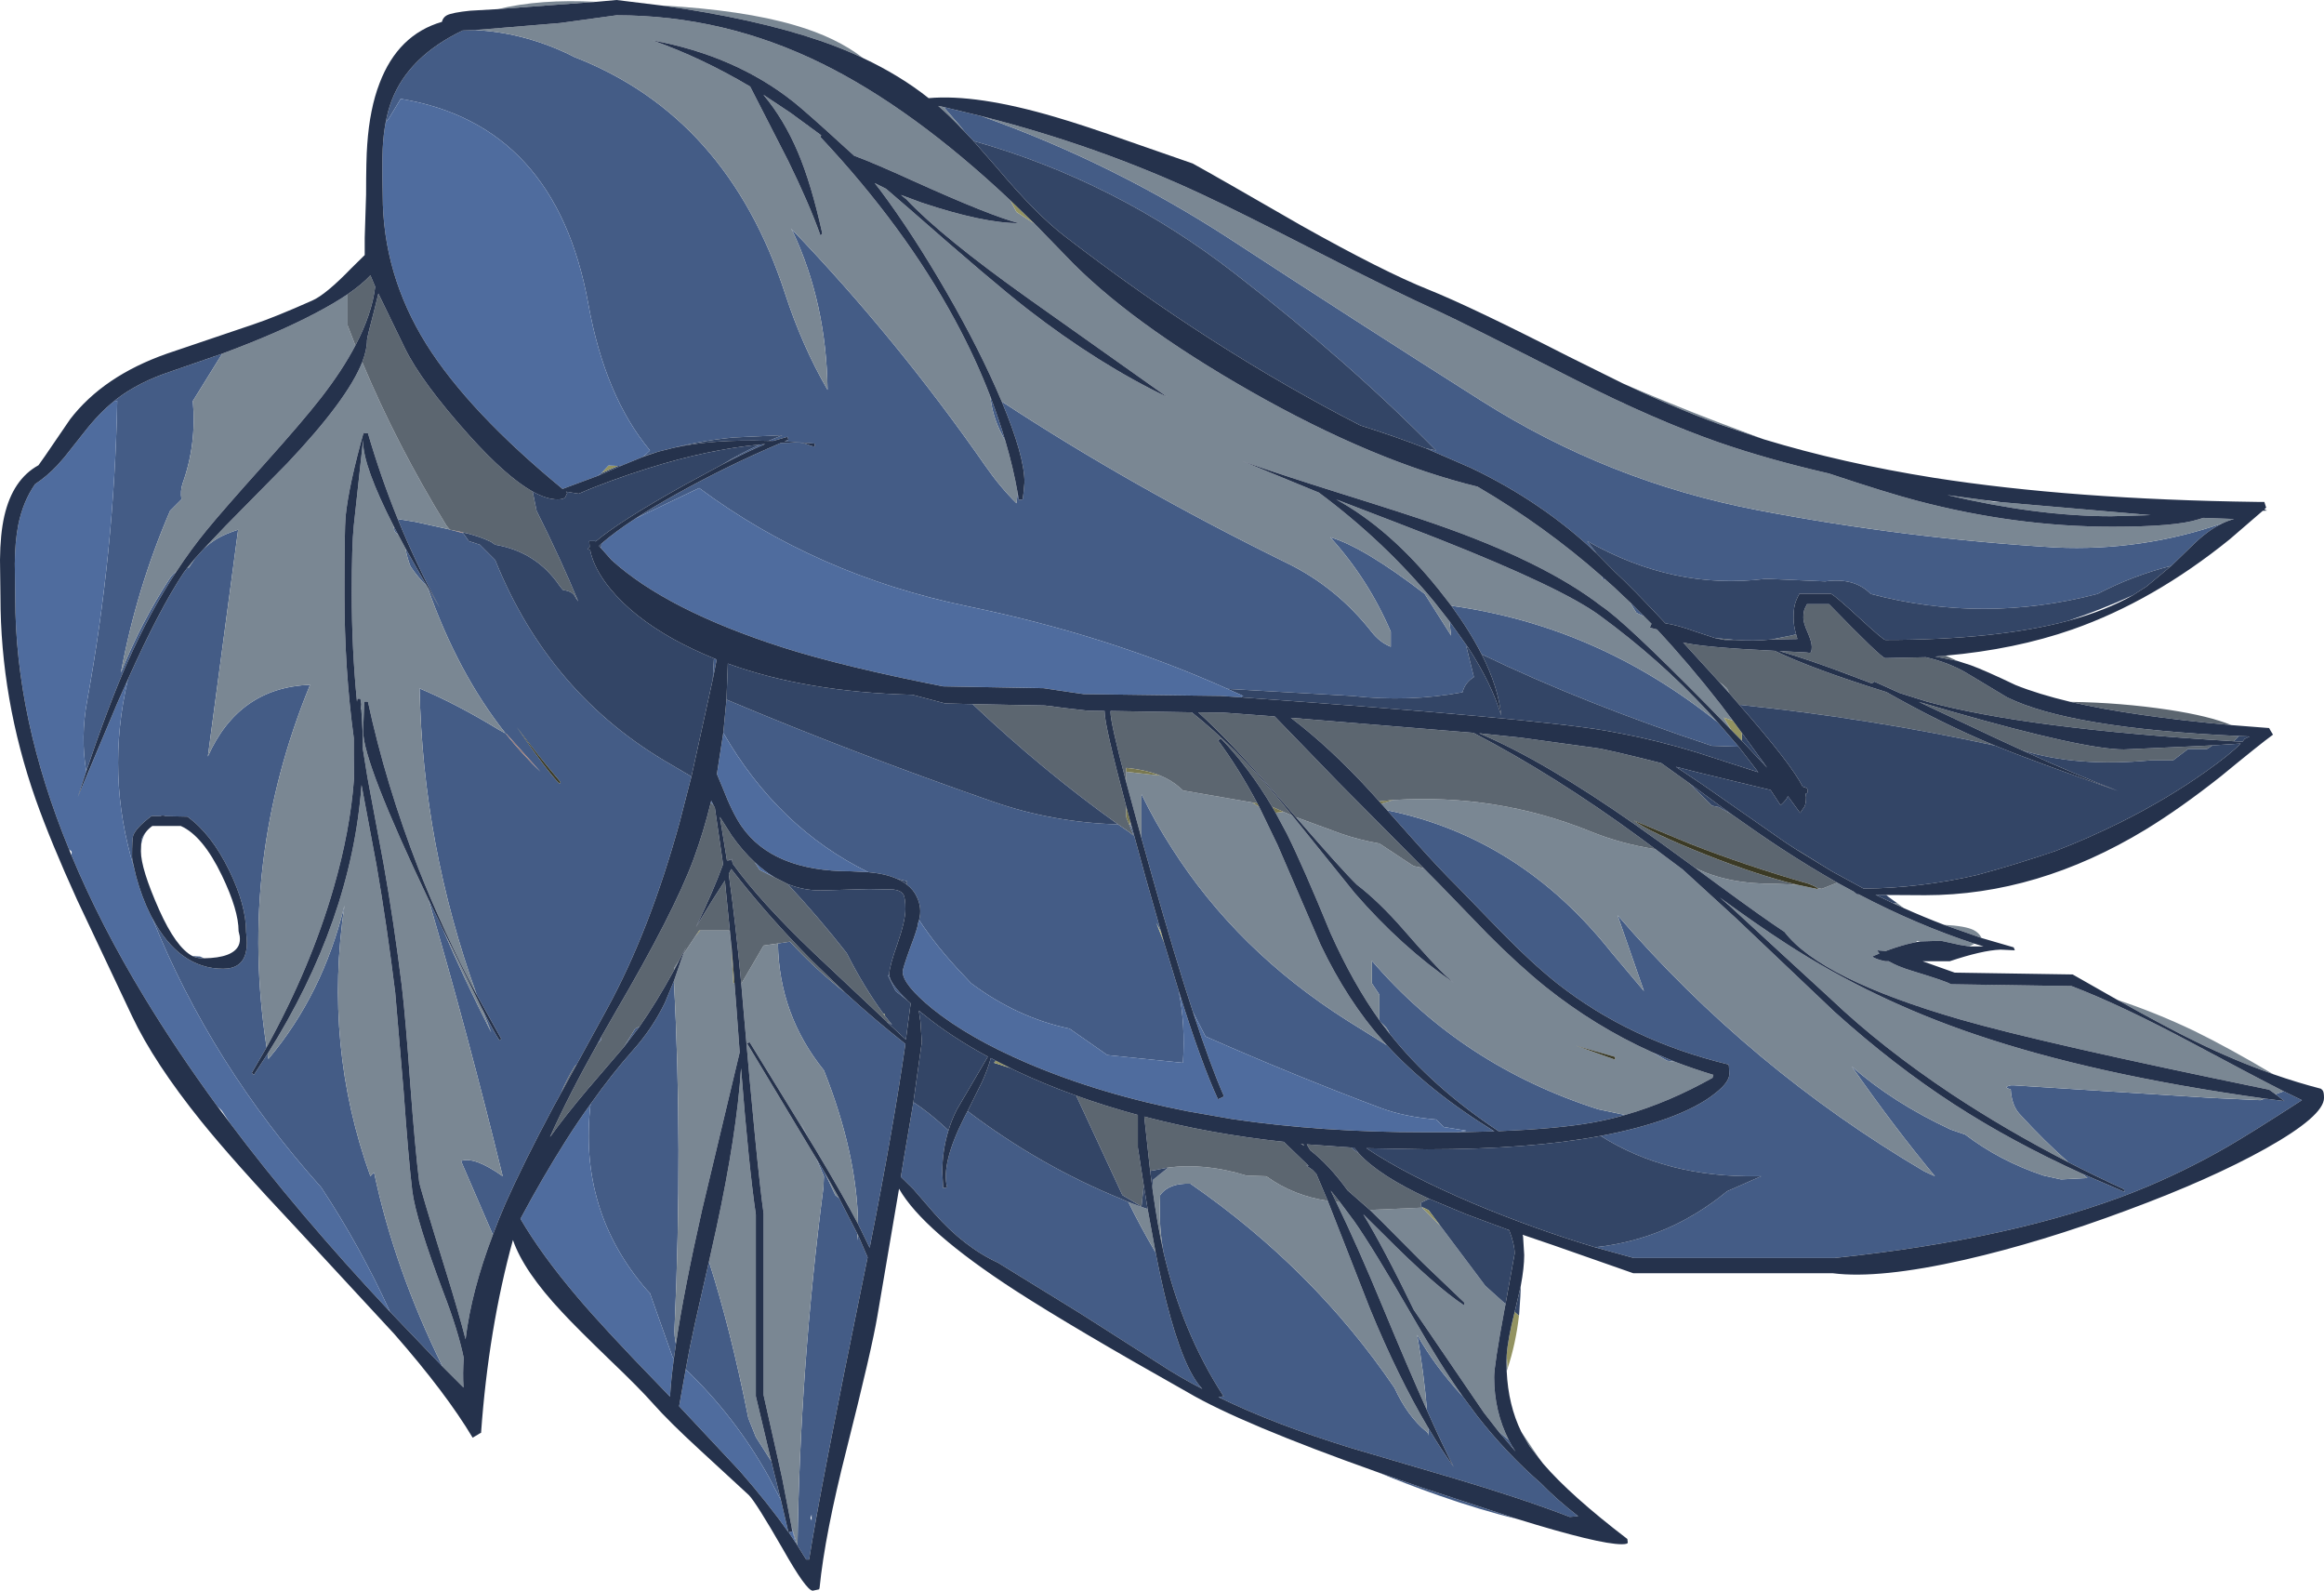<?xml version="1.0" encoding="UTF-8" standalone="no"?>
<svg xmlns:ffdec="https://www.free-decompiler.com/flash" xmlns:xlink="http://www.w3.org/1999/xlink" ffdec:objectType="shape" height="349.25px" width="510.4px" xmlns="http://www.w3.org/2000/svg">
  <g transform="matrix(1.0, 0.0, 0.0, 1.0, 0.0, 0.0)">
    <path d="M333.2 333.5 Q325.6 331.7 315.85 328.3 308.65 325.75 302.75 323.3 L312.1 326.55 333.2 333.5 M215.55 25.5 Q244.45 35.75 270.4 52.65 297.65 70.45 325.2 87.9 353.3 105.75 386.0 112.0 418.4 118.2 451.45 120.2 470.3 121.05 488.1 114.9 484.8 116.45 481.4 119.85 L476.85 124.25 Q468.6 126.3 460.65 130.4 435.55 136.95 410.85 130.4 407.3 126.75 400.85 127.65 L388.45 127.1 387.65 127.1 Q367.65 129.6 348.6 118.8 L350.65 121.5 Q338.8 110.25 323.1 102.75 L313.2 98.45 315.4 98.9 Q296.25 79.45 271.4 60.2 245.2 39.8 213.8 30.95 L211.85 28.9 210.85 27.65 207.25 23.5 215.55 25.5 M357.9 132.15 L361.1 135.35 359.4 134.55 357.9 132.15 M318.3 136.35 L322.45 142.2 322.05 142.0 323.7 148.65 Q321.75 149.85 321.2 152.0 309.4 154.2 296.95 152.8 L269.6 151.25 Q243.25 139.45 212.45 133.1 179.2 126.2 153.55 107.15 L139.55 113.85 Q143.55 111.25 148.95 108.25 159.75 102.25 171.5 97.25 L175.15 97.15 Q176.3 97.15 177.5 97.65 178.55 98.1 178.95 98.0 L178.95 97.4 172.3 96.9 173.15 96.55 172.95 95.9 169.85 96.8 168.8 96.8 171.8 95.55 161.15 96.05 Q154.35 96.7 148.0 98.3 L144.6 99.15 144.15 99.3 141.4 100.15 142.75 98.9 Q132.85 87.0 129.2 66.7 122.05 27.35 88.0 21.7 L85.5 25.85 84.7 26.9 Q85.2 24.2 86.05 22.0 89.75 12.4 101.6 6.7 L104.35 6.6 Q114.55 7.1 124.5 11.7 L126.2 12.55 Q159.75 25.6 172.4 64.4 176.15 75.95 181.75 85.6 181.5 66.55 174.1 50.8 L173.7 50.15 Q196.85 74.2 216.45 102.35 219.6 106.9 223.25 110.5 L223.5 108.2 223.75 109.75 224.6 109.65 224.8 108.1 225.0 105.9 Q225.0 100.1 220.0 88.15 248.65 106.95 282.7 123.65 293.55 128.95 301.25 138.75 303.05 141.05 305.45 142.0 L305.45 138.7 Q300.5 127.15 292.15 117.95 299.5 120.1 312.9 130.4 L318.7 139.55 318.3 136.35 M325.4 143.65 Q322.8 138.55 318.75 133.0 350.9 137.45 377.2 158.55 L381.85 163.95 375.95 163.75 Q347.6 154.35 325.4 143.65 M351.8 126.55 L352.65 127.3 351.95 127.1 351.8 126.55 M304.65 177.9 Q333.9 183.9 353.85 209.05 L361.05 217.6 355.25 200.95 Q384.25 234.6 422.65 257.2 L424.95 258.25 Q415.9 247.35 406.7 234.15 415.65 242.05 428.4 248.0 L431.6 249.1 Q439.2 254.9 448.8 258.1 L452.65 258.95 458.45 258.65 457.2 257.65 466.6 261.7 466.45 261.1 Q460.25 258.25 454.3 255.2 449.05 250.6 443.55 244.6 441.8 242.7 441.6 239.15 439.7 238.75 441.6 238.3 L442.4 238.3 485.6 241.05 496.45 241.55 497.4 241.2 501.7 241.75 499.75 240.25 501.55 239.6 505.55 241.55 Q494.5 248.7 489.15 251.8 479.15 257.55 468.85 261.65 442.55 272.05 402.95 276.2 L358.8 276.2 350.3 273.85 Q366.4 272.15 379.3 261.55 L386.8 258.25 385.95 258.25 Q365.95 258.55 351.55 249.4 359.75 247.85 366.15 245.55 373.0 243.05 376.75 240.0 379.8 237.6 379.8 235.8 L379.7 233.95 379.55 233.7 Q357.85 228.45 341.85 215.8 336.3 211.35 329.95 204.85 L320.05 194.65 Q315.9 190.55 310.35 184.3 L304.65 177.9 M367.8 233.1 L366.15 232.9 362.8 231.0 367.8 233.1 M302.95 224.0 L302.95 218.4 301.3 215.9 301.3 210.95 Q321.05 233.95 351.0 243.55 L356.9 244.8 Q353.25 245.85 349.55 246.5 341.95 247.85 329.1 248.35 314.45 238.65 305.2 226.95 304.65 225.55 303.3 224.5 L302.95 224.0 M329.0 314.15 L331.35 316.15 331.95 317.3 332.85 318.7 329.0 314.15 M321.25 306.6 L324.4 310.85 Q330.75 319.0 338.5 325.75 341.95 329.3 346.6 332.9 L344.75 333.05 Q334.2 329.0 319.9 324.75 L296.65 317.9 Q279.9 312.75 267.6 306.75 L268.8 306.55 268.55 306.3 Q259.6 292.4 255.55 275.0 L255.5 274.75 Q254.55 269.6 254.75 264.05 L254.8 262.4 Q256.75 259.7 261.45 259.9 288.55 278.65 306.25 304.7 309.15 311.0 313.3 314.35 313.7 314.65 313.75 315.25 L313.65 313.45 Q316.4 318.1 319.25 322.05 316.8 317.3 313.4 309.65 312.75 301.7 311.25 293.1 315.15 300.0 321.25 306.6 M220.85 97.0 L220.1 95.5 Q218.0 91.6 217.5 87.05 219.4 92.05 220.85 97.0 M166.9 97.6 L168.05 97.5 Q164.3 99.05 158.6 102.0 162.5 99.6 166.9 97.6 M156.8 144.55 L157.4 144.8 156.55 149.1 156.65 147.0 156.8 144.55 M151.85 170.5 L149.25 180.6 Q142.65 204.5 133.25 221.65 L126.65 233.7 126.2 234.15 Q124.5 236.85 123.2 240.0 L121.5 243.1 Q115.0 255.3 111.05 264.15 109.5 267.7 108.25 271.1 L101.25 254.9 Q104.2 253.85 110.4 258.25 102.9 227.55 94.15 197.6 L94.35 198.0 97.25 204.0 Q101.8 214.7 107.9 226.7 L105.85 221.45 Q108.5 226.6 109.7 228.45 L110.1 228.1 104.7 218.4 Q92.85 185.65 92.15 151.15 100.35 154.6 109.6 160.25 L111.05 161.05 Q100.5 147.75 93.85 128.8 L96.55 133.4 96.5 133.3 Q91.35 123.8 87.35 113.95 L91.3 114.6 98.75 116.25 98.75 116.3 99.05 116.35 100.05 116.6 101.7 117.05 101.9 117.3 102.95 118.8 105.4 119.6 108.75 122.95 Q120.65 152.55 147.35 167.85 149.85 169.3 151.85 170.5 M86.45 115.5 L87.5 117.5 86.65 116.65 86.45 115.5 M89.05 120.4 L93.8 128.75 Q91.75 126.75 90.15 124.35 89.4 122.45 89.05 120.4 M58.55 229.95 L55.3 235.55 55.75 236.0 58.75 231.4 58.95 232.5 Q70.9 218.3 75.65 198.8 71.05 229.65 81.35 258.25 L82.15 257.4 Q86.6 278.5 97.2 300.05 L85.65 288.0 Q79.2 273.8 70.55 260.7 46.4 233.75 33.4 201.5 39.35 212.7 49.0 212.7 53.2 212.7 54.0 209.05 54.3 207.85 54.2 206.3 L54.05 204.6 Q54.05 198.75 50.35 191.15 46.45 183.1 41.15 179.3 L36.45 179.2 Q35.65 178.9 35.15 179.2 L33.3 179.15 Q29.9 181.7 29.25 183.45 29.0 184.2 29.0 188.05 29.0 188.8 29.5 190.75 23.15 170.15 28.1 149.15 34.9 133.95 40.3 125.8 L41.2 124.6 41.5 124.6 42.8 122.65 44.8 120.45 Q46.2 119.15 47.8 118.2 49.4 117.25 52.3 116.3 L45.65 166.1 Q52.4 150.95 68.1 150.35 52.2 189.0 58.55 229.95 M25.15 88.0 L25.5 87.7 Q30.4 83.9 37.55 81.55 L48.8 77.65 42.35 88.05 Q43.2 97.55 40.1 106.15 39.55 107.8 39.85 109.65 L37.35 112.15 Q29.95 129.3 26.55 147.7 31.05 136.5 37.25 127.05 37.95 126.0 38.8 125.4 32.9 134.35 27.95 145.5 23.85 154.75 18.95 169.35 17.65 161.9 19.15 153.8 25.1 121.15 25.75 88.05 L25.15 88.0 M19.1 170.2 L23.0 160.95 19.1 170.25 19.1 170.2 M194.8 224.35 L194.85 224.4 194.85 224.45 194.8 224.35 M195.3 213.85 L195.3 213.95 Q195.3 215.8 199.3 219.65 L196.7 217.6 195.05 214.25 195.3 213.85 M190.7 191.5 Q170.85 181.75 158.85 160.9 L159.55 153.6 Q186.9 165.15 218.05 176.0 231.3 180.6 245.55 181.0 L248.15 182.8 249.0 183.5 248.0 181.05 248.15 181.05 248.7 182.05 251.65 192.85 255.05 204.8 253.95 202.6 255.65 206.95 258.9 217.65 Q260.35 225.05 259.8 233.35 L243.2 231.65 234.9 225.85 Q223.45 223.45 213.3 215.9 L211.7 214.2 Q205.85 208.1 201.85 202.0 202.55 199.4 201.35 196.9 200.65 195.35 199.2 194.25 L199.2 193.5 196.9 192.9 Q194.35 191.8 190.7 191.5 M262.0 222.2 Q258.05 210.15 253.1 192.6 L250.7 184.05 250.7 174.4 Q253.7 180.55 257.35 186.2 271.65 208.7 295.85 224.05 L304.6 229.5 Q313.85 239.6 328.2 248.4 L319.95 248.6 322.05 248.25 317.1 247.45 315.4 245.8 Q308.5 245.2 303.45 243.35 284.5 236.25 264.75 227.55 L262.0 222.2 M32.0 182.75 Q31.25 183.85 31.0 185.5 L31.05 184.45 Q31.3 183.55 32.0 182.75 M42.25 209.9 L43.65 210.0 43.9 210.0 44.85 210.4 44.3 210.4 Q43.25 210.4 42.25 209.9 M111.05 161.05 Q114.65 165.55 118.7 169.45 L111.2 161.1 111.05 161.05 M122.9 172.1 L123.1 171.7 Q118.0 165.7 113.5 159.65 120.25 169.45 122.9 172.1 M148.45 295.1 L148.0 298.25 147.75 298.05 142.75 283.95 142.0 283.15 Q127.0 265.8 129.7 242.4 134.45 235.7 139.05 230.55 143.3 225.8 146.05 220.1 L148.0 215.4 Q149.95 251.5 148.15 291.45 148.05 293.35 148.45 295.1 M140.45 225.4 L137.45 229.3 137.0 229.9 139.5 225.85 140.45 225.4 M131.25 229.15 L132.05 227.65 132.0 228.35 131.25 229.15 M170.85 207.15 L173.5 206.75 Q179.15 212.85 185.55 217.9 192.1 223.9 198.85 229.2 196.2 247.7 191.0 273.95 L188.45 268.75 Q188.2 253.25 180.95 235.0 171.1 222.8 170.85 207.15 M177.25 249.35 L176.85 248.7 175.95 246.65 177.25 249.35 M179.3 254.4 L181.1 257.4 183.45 262.4 184.3 263.1 188.3 270.9 188.4 272.35 188.45 271.2 190.55 276.05 189.6 280.7 Q180.15 326.85 177.7 342.4 L177.05 342.4 175.15 339.35 Q175.7 300.4 180.85 260.7 L180.95 258.25 179.3 254.4 M175.05 339.15 L174.7 338.65 173.85 335.25 174.95 338.8 175.05 339.15 M150.6 300.65 Q151.45 295.85 152.65 290.45 L155.7 277.0 Q160.45 291.75 164.35 311.35 L166.0 315.5 169.4 320.85 169.6 321.7 171.5 329.35 168.75 324.1 Q161.35 310.9 150.6 300.65 M212.5 243.95 Q228.5 256.05 246.3 263.25 L247.5 263.8 247.8 263.9 Q250.55 269.5 253.8 275.0 255.0 281.2 256.15 285.8 259.9 300.6 264.05 304.95 258.95 302.3 254.7 299.5 L237.3 288.4 219.2 277.25 Q211.7 273.8 205.15 266.35 L200.6 261.1 197.85 258.4 198.55 254.1 200.6 242.0 Q203.85 244.1 207.5 247.45 L208.3 248.2 Q206.95 252.6 206.95 257.4 L207.15 260.85 208.0 260.7 Q206.65 255.5 211.75 245.4 L212.5 243.95 M178.25 333.85 L178.25 332.55 178.0 333.3 178.25 333.85" fill="#445c86" fill-rule="evenodd" stroke="none"/>
    <path d="M416.6 198.25 L418.15 199.4 415.85 198.35 416.6 198.25 M426.95 203.05 Q431.65 203.3 433.45 204.2 434.65 204.8 435.2 205.95 L426.95 203.05 M465.05 219.55 Q473.3 222.25 481.9 226.35 489.55 230.1 499.25 235.85 490.8 232.9 482.15 228.65 476.35 225.85 465.05 219.55 M331.1 300.45 L330.9 301.05 330.85 298.95 330.9 297.55 331.1 300.45 M334.1 314.35 L337.9 320.0 338.9 321.35 335.9 317.5 334.1 314.35 M109.35 2.0 Q118.6 -0.25 130.95 0.4 L109.35 2.0 M145.2 1.2 Q163.25 2.2 174.6 5.55 183.7 8.2 189.55 12.75 185.1 10.65 180.15 8.95 165.8 4.05 145.2 1.2 M356.45 84.2 Q367.3 88.85 376.95 92.55 L387.35 96.45 377.6 93.15 Q368.25 89.75 356.45 84.2 M215.55 25.5 Q241.35 32.05 264.25 42.8 271.7 46.25 289.25 55.25 305.55 63.65 316.25 68.5 321.05 70.7 345.9 83.35 363.25 92.15 377.4 97.1 388.35 100.9 401.65 103.95 414.55 108.25 421.05 109.95 442.7 115.65 463.9 115.65 477.8 115.65 482.75 114.05 L483.9 113.7 490.65 113.95 Q489.35 114.3 488.1 114.9 470.3 121.05 451.45 120.2 418.4 118.2 386.0 112.0 353.3 105.75 325.2 87.9 297.65 70.45 270.4 52.65 244.45 35.75 215.55 25.5 M211.85 28.9 Q208.65 25.5 206.05 23.25 L207.25 23.5 210.85 27.65 211.85 28.9 M377.6 149.75 L378.45 150.4 379.3 151.15 379.75 152.15 377.6 149.75 M357.9 132.15 L359.4 134.55 361.1 135.35 362.75 137.0 362.65 137.05 362.35 137.8 363.9 138.2 Q370.9 145.7 377.85 154.6 L380.6 158.25 378.6 157.55 380.2 160.25 374.8 154.7 Q356.7 136.35 351.75 133.1 339.15 123.35 315.05 115.0 309.05 112.9 294.0 108.2 280.3 103.9 272.75 101.2 L289.65 108.15 Q304.1 118.9 315.05 132.2 L318.3 136.35 318.7 139.55 312.9 130.4 Q299.5 120.1 292.15 117.95 300.5 127.15 305.45 138.7 L305.45 142.0 Q303.05 141.05 301.25 138.75 293.55 128.95 282.7 123.65 248.65 106.95 220.0 88.15 L219.95 88.05 Q215.3 77.0 207.85 64.1 200.45 51.3 193.35 41.8 L192.1 40.2 194.6 41.45 199.6 45.75 Q218.15 62.05 225.7 67.9 241.25 79.95 256.4 87.2 L225.85 65.55 Q206.8 52.0 199.05 43.75 L197.85 42.8 202.45 44.5 Q215.95 49.0 223.75 49.0 217.45 47.35 200.95 39.9 191.5 35.6 187.6 34.2 L185.55 32.35 Q177.2 24.7 174.25 22.35 161.45 12.2 143.25 8.85 154.05 12.65 164.75 19.0 L173.1 35.3 Q177.7 44.7 180.2 51.7 L180.6 51.3 Q178.2 40.4 175.25 33.45 172.15 26.15 167.65 20.8 L173.6 24.75 180.35 29.7 180.2 30.1 Q198.65 49.75 209.75 70.3 214.3 78.7 217.5 87.05 218.0 91.6 220.1 95.5 L220.85 97.0 Q222.5 102.6 223.5 108.2 L223.25 110.5 Q219.6 106.9 216.45 102.35 196.85 74.2 173.7 50.15 L174.1 50.8 Q181.5 66.55 181.75 85.6 176.15 75.95 172.4 64.4 159.75 25.6 126.2 12.55 L124.5 11.7 Q114.55 7.1 104.35 6.6 L123.05 5.05 135.4 3.35 Q159.05 3.35 180.6 14.0 200.45 23.8 221.9 44.0 L223.25 46.55 227.2 49.1 233.95 56.05 Q247.65 70.55 274.9 86.05 301.75 101.3 324.5 106.85 339.2 115.45 351.8 126.55 L351.95 127.1 352.65 127.3 354.4 128.85 357.9 132.15 M318.75 133.0 L315.9 129.35 Q305.25 116.1 293.45 109.65 308.6 115.45 316.0 118.35 343.05 129.05 351.35 135.15 364.4 144.7 375.0 156.1 L377.2 158.55 Q350.9 137.45 318.75 133.0 M372.3 190.55 Q379.4 194.15 390.1 194.05 L394.7 194.25 399.4 195.25 399.1 194.95 400.1 195.15 403.5 193.8 407.1 195.75 407.85 196.35 408.2 196.35 Q421.1 203.1 433.65 207.2 L432.5 207.8 430.4 207.45 426.25 206.55 421.75 206.7 421.2 206.6 Q420.95 206.55 420.85 206.85 417.9 207.4 414.15 208.8 L412.25 208.65 412.75 209.35 411.2 210.0 Q411.85 210.6 414.05 211.05 L414.8 211.05 Q416.75 212.2 420.05 213.2 427.65 215.5 428.45 216.1 L454.95 216.5 Q465.95 220.7 481.9 229.25 495.35 236.45 501.55 239.6 L499.75 240.25 498.35 239.25 Q448.6 229.05 430.4 223.8 399.85 214.95 391.9 204.6 387.4 201.65 377.25 194.2 L372.3 190.55 M306.0 175.65 Q328.7 174.2 349.3 182.55 356.1 185.3 363.6 186.45 L369.55 190.9 381.15 201.5 402.9 222.15 Q415.95 233.9 429.15 242.45 441.9 250.7 457.2 257.65 L458.45 258.65 452.65 258.95 448.8 258.1 Q439.2 254.9 431.6 249.1 L428.4 248.0 Q415.65 242.05 406.7 234.15 415.9 247.35 424.95 258.25 L422.65 257.2 Q384.25 234.6 355.25 200.95 L361.05 217.6 353.85 209.05 Q333.9 183.9 304.65 177.9 L303.35 176.45 306.0 175.65 M439.45 110.25 L472.3 113.1 463.7 113.35 Q447.5 113.35 427.65 108.7 L435.8 109.8 436.35 109.9 438.05 110.2 439.45 110.25 M497.4 241.2 L496.45 241.55 485.6 241.05 442.4 238.3 441.6 238.3 Q439.7 238.75 441.6 239.15 441.8 242.7 443.55 244.6 449.05 250.6 454.3 255.2 440.7 248.2 428.6 240.2 413.35 230.05 402.1 219.35 L391.05 209.2 379.8 198.85 377.7 197.05 Q385.9 203.05 392.25 207.15 411.3 219.5 433.75 227.1 459.9 236.0 497.4 241.2 M367.8 233.1 Q372.0 234.7 376.3 236.0 L376.1 236.65 Q366.5 242.05 356.9 244.8 L351.0 243.55 Q321.05 233.95 301.3 210.95 L301.3 215.9 302.95 218.4 302.95 224.0 Q297.15 215.9 292.2 204.85 286.2 190.25 282.65 183.1 L280.15 178.45 281.9 178.25 283.85 179.1 297.55 196.1 Q307.8 207.9 319.25 215.75 L317.45 214.15 Q315.0 211.9 308.3 204.2 302.85 197.95 298.0 194.25 294.85 191.2 284.6 179.4 L294.55 183.05 Q298.45 184.4 302.95 185.2 L310.45 190.15 312.65 190.6 316.25 194.25 326.7 205.05 Q333.35 211.75 339.4 216.65 350.35 225.4 362.8 231.0 L366.15 232.9 367.8 233.1 M305.2 226.95 L305.1 226.85 303.3 224.5 Q304.65 225.55 305.2 226.95 M354.7 232.05 L346.0 229.55 354.7 232.65 354.7 232.05 M330.65 286.3 L330.4 287.6 Q328.15 299.75 328.15 302.35 328.15 309.85 331.35 316.15 L329.0 314.15 325.85 310.1 310.5 287.6 Q304.0 274.2 299.4 266.6 L304.1 271.25 Q315.2 282.4 321.55 286.6 L321.55 285.95 312.6 277.4 303.25 268.0 300.85 265.65 312.35 265.15 316.3 269.1 326.2 282.3 330.65 286.3 M321.25 306.6 Q315.15 300.0 311.25 293.1 312.75 301.7 313.4 309.65 309.2 300.3 303.55 286.65 298.3 273.95 293.45 263.9 L294.3 263.95 297.4 268.1 Q301.55 274.0 310.45 289.4 316.35 299.7 321.25 306.6 M313.65 313.45 L313.75 315.25 Q313.7 314.65 313.3 314.35 309.15 311.0 306.25 304.7 288.55 278.65 261.45 259.9 256.75 259.7 254.8 262.4 L254.75 264.05 Q254.55 269.6 255.5 274.75 L255.45 274.5 Q254.25 269.25 253.15 261.3 L253.15 259.1 256.55 256.35 Q264.65 255.3 273.7 258.1 L277.95 258.25 278.25 258.35 Q284.1 262.55 291.6 263.65 L300.9 287.4 Q307.05 302.35 313.65 313.45 M108.25 271.1 Q103.5 283.55 102.25 294.05 100.8 288.4 97.95 279.2 92.15 260.5 92.05 259.4 91.15 252.1 90.1 237.9 89.05 223.25 88.25 216.5 86.55 202.7 84.25 189.7 L80.7 170.7 79.7 164.5 Q79.7 160.15 79.35 155.8 L79.25 155.65 79.35 154.6 79.15 153.4 78.5 153.4 78.4 154.05 Q77.25 142.5 77.25 130.25 77.25 119.65 77.7 115.4 L79.75 96.55 79.75 97.0 Q79.75 102.35 86.45 115.5 L86.65 116.65 87.5 117.5 89.05 120.4 Q89.4 122.45 90.15 124.35 91.75 126.75 93.8 128.75 L93.85 128.8 Q100.5 147.75 111.05 161.05 L109.6 160.25 Q100.35 154.6 92.15 151.15 92.85 185.65 104.7 218.4 97.45 204.75 91.9 190.7 84.7 172.15 80.8 154.05 L80.0 154.05 79.75 160.55 Q79.75 167.35 94.15 197.6 102.9 227.55 110.4 258.25 104.2 253.85 101.25 254.9 L108.25 271.1 M87.35 113.95 Q83.6 104.7 80.8 95.1 L80.0 95.1 79.9 95.2 80.0 94.45 Q76.6 106.5 75.9 113.4 75.65 116.25 75.65 130.45 75.65 146.95 77.7 162.05 L77.7 165.8 77.75 170.95 Q76.9 182.45 73.25 195.0 68.25 212.35 58.55 229.95 52.2 189.0 68.1 150.35 52.4 150.95 45.65 166.1 L52.3 116.3 Q49.4 117.25 47.8 118.2 46.2 119.15 44.8 120.45 L49.55 115.45 63.1 101.7 Q76.3 87.75 79.55 79.5 87.2 97.75 98.05 115.4 L98.75 116.25 91.3 114.6 87.35 113.95 M58.75 231.4 Q77.2 202.1 79.4 172.35 L82.7 190.0 Q85.0 203.3 86.8 217.95 L88.65 239.65 Q89.7 254.5 90.55 261.5 91.35 267.75 97.4 283.8 100.6 292.1 101.85 298.15 101.6 301.5 101.8 304.65 L97.2 300.05 Q86.6 278.5 82.15 257.4 L81.35 258.25 Q71.05 229.65 75.65 198.8 70.9 218.3 58.95 232.5 L58.75 231.4 M48.8 77.65 Q61.05 73.1 69.3 68.75 73.4 66.6 76.35 64.6 L76.35 71.45 78.05 75.85 Q75.2 81.3 70.5 87.35 66.45 92.55 58.1 101.85 48.9 112.1 45.35 116.45 41.95 120.6 38.8 125.4 37.95 126.0 37.25 127.05 31.05 136.5 26.55 147.7 29.95 129.3 37.35 112.15 L39.85 109.65 Q39.55 107.8 40.1 106.15 43.2 97.55 42.35 88.05 L48.8 77.65 M41.2 124.6 L42.8 122.65 41.5 124.6 41.2 124.6 M248.2 180.25 L248.7 182.05 248.15 181.05 248.2 180.25 M250.7 184.05 L247.35 171.75 247.35 169.45 254.85 170.3 256.15 170.9 Q258.1 171.9 259.8 173.55 L275.05 176.2 275.35 176.4 276.55 177.15 280.6 185.55 290.05 207.45 Q295.9 219.7 303.75 228.55 L304.6 229.5 295.85 224.05 Q271.65 208.7 257.35 186.2 253.7 180.55 250.7 174.4 L250.7 184.05 M161.3 215.75 L161.7 220.85 162.45 231.05 154.2 265.6 Q150.2 283.35 148.45 295.1 148.05 293.35 148.15 291.45 149.95 251.5 148.0 215.4 L149.65 210.6 150.0 209.65 152.75 205.5 153.8 204.3 160.2 204.3 160.6 207.45 161.05 215.9 161.3 215.75 M149.2 210.8 L148.05 213.0 148.1 212.55 148.1 212.45 149.2 210.8 M162.8 216.0 L167.7 207.6 170.85 207.15 Q171.1 222.8 180.95 235.0 188.2 253.25 188.45 268.75 185.25 262.65 179.3 252.7 L177.25 249.35 175.95 246.65 176.85 248.7 164.65 228.85 164.05 229.05 178.75 253.5 179.3 254.4 180.95 258.25 180.85 260.7 Q175.7 300.4 175.15 339.35 L175.05 339.15 174.95 338.8 173.85 335.25 171.8 324.65 171.1 321.45 167.7 306.3 167.7 266.45 Q166.25 256.1 163.2 220.7 L162.8 216.0 M181.1 257.4 L184.3 263.1 183.45 262.4 181.1 257.4 M188.3 270.9 L188.45 271.2 188.4 272.35 188.3 270.9 M97.25 204.0 L105.85 221.45 107.9 226.7 Q101.8 214.7 97.25 204.0 M169.4 320.85 L166.0 315.5 164.35 311.35 Q160.45 291.75 155.7 277.0 L157.3 269.8 Q161.8 249.05 162.75 234.55 164.45 256.15 166.0 266.65 L166.0 306.55 169.4 320.85 M247.8 263.9 L249.9 264.7 252.05 265.45 253.8 275.0 Q250.55 269.5 247.8 263.9" fill="#7a8793" fill-rule="evenodd" stroke="none"/>
    <path d="M427.5 144.05 L428.2 144.35 428.75 144.6 429.85 145.1 425.0 144.15 427.15 144.0 427.5 144.05 M454.7 154.1 Q465.7 154.25 476.35 155.85 485.2 157.2 490.05 159.2 468.35 157.25 454.7 154.1 M394.45 139.25 L394.75 140.3 389.05 140.4 393.35 139.55 393.45 139.55 394.45 139.25 M381.0 140.5 L378.75 140.5 376.7 140.1 380.15 140.4 381.0 140.5 M491.75 161.6 L490.6 162.75 Q445.05 160.0 423.2 154.05 L417.2 152.15 411.65 149.65 411.1 150.05 406.45 148.3 Q397.55 144.9 390.8 142.95 L396.65 143.25 397.5 143.35 Q397.9 143.25 397.9 142.0 397.9 140.95 397.0 138.85 396.05 136.75 396.05 135.65 396.05 134.4 396.35 133.65 L396.85 132.65 401.7 132.65 Q413.2 144.5 414.05 144.5 L422.95 144.3 Q427.95 145.45 431.8 147.7 L440.8 153.1 Q454.55 159.9 491.75 161.6 M377.6 149.75 L376.5 148.55 369.65 141.05 Q373.55 142.1 389.8 142.9 397.95 146.85 414.3 151.95 426.25 158.75 437.65 163.5 L438.15 163.7 Q410.55 157.7 382.0 154.75 L379.75 152.15 379.3 151.15 378.45 150.4 377.6 149.75 M444.15 164.75 L438.6 162.2 421.4 154.1 428.75 156.25 Q457.7 164.55 466.45 164.55 L480.75 163.9 485.95 163.65 484.7 164.45 480.55 164.45 477.25 166.95 472.25 166.95 Q456.15 168.45 444.15 164.75 M372.3 190.55 L364.4 184.8 362.55 183.5 359.4 181.25 Q339.1 167.0 324.85 161.0 L333.95 161.95 350.3 164.2 Q352.8 164.5 364.85 167.55 L370.85 171.85 376.0 176.9 377.5 177.2 380.3 178.8 Q386.5 183.2 391.15 186.25 397.35 190.3 403.5 193.8 L400.1 195.15 399.1 194.95 Q398.8 194.7 398.2 194.45 L397.25 194.05 Q383.35 190.05 371.25 185.3 L358.8 180.15 Q362.25 182.7 374.75 187.7 386.0 192.15 394.7 194.25 L390.1 194.05 Q379.4 194.15 372.3 190.55 M363.6 186.45 Q356.1 185.3 349.3 182.55 328.7 174.2 306.0 175.65 L302.9 175.95 301.2 174.05 Q292.2 164.2 283.5 157.6 L323.6 160.9 Q341.45 170.2 360.15 183.9 L363.6 186.45 M312.65 190.6 L310.45 190.15 302.95 185.2 Q298.45 184.4 294.55 183.05 L284.6 179.4 279.85 173.95 Q270.0 162.55 263.15 156.4 L268.55 156.45 279.95 157.3 294.1 171.9 312.65 190.6 M283.85 179.1 L281.9 178.25 279.4 177.15 Q274.4 168.65 268.15 162.15 L267.5 162.55 Q272.05 168.7 276.15 176.4 L275.05 176.2 259.8 173.55 Q258.1 171.9 256.15 170.9 L254.85 170.3 Q251.55 169.0 247.35 168.6 L247.35 169.45 247.35 171.75 Q243.9 158.7 243.9 156.45 L243.9 156.1 261.75 156.4 Q271.3 164.0 280.65 175.2 L283.85 179.1 M312.35 265.15 L300.85 265.65 295.95 261.35 Q291.95 255.8 287.75 252.55 L287.0 251.25 296.8 251.95 Q297.5 252.65 298.4 253.2 302.8 258.1 313.85 263.2 L312.1 264.05 312.1 264.9 312.6 265.15 312.35 265.15 M252.6 257.1 L251.3 245.15 Q265.65 248.95 281.95 250.7 L287.45 256.0 286.8 255.85 288.25 256.85 289.1 257.75 291.6 263.65 Q284.1 262.55 278.25 258.35 L278.05 258.25 277.95 258.25 273.7 258.1 Q264.65 255.3 256.55 256.35 L252.6 257.1 M126.65 233.7 L123.2 240.0 Q124.5 236.85 126.2 234.15 L126.65 233.7 M76.35 64.6 Q79.5 62.45 81.35 60.45 L82.4 62.95 Q81.7 68.9 78.05 75.85 L76.35 71.45 76.35 64.6 M79.55 79.5 Q80.6 76.8 80.6 74.7 80.6 74.1 82.15 68.3 L83.1 64.45 88.9 76.4 Q92.55 83.9 103.05 95.6 111.15 104.6 116.85 107.85 L117.0 108.0 117.85 112.15 Q123.25 122.95 127.0 132.05 L126.4 131.2 Q125.85 129.8 123.65 129.55 L122.95 128.7 Q117.85 121.15 108.75 119.6 L107.8 118.95 Q105.1 117.65 101.5 116.85 L99.05 116.35 98.75 116.3 98.75 116.25 98.05 115.4 Q87.2 97.75 79.55 79.5 M170.15 192.65 L173.0 194.1 Q179.8 201.4 185.95 209.25 189.7 216.65 194.0 222.55 L194.4 223.1 195.9 225.0 194.85 224.4 194.8 224.35 178.85 209.35 Q166.9 197.95 160.9 189.6 L160.7 188.55 160.45 188.9 160.4 188.9 160.25 188.65 160.1 188.9 159.65 188.9 158.1 179.35 160.7 183.45 Q163.1 186.85 165.75 189.3 L166.85 191.0 170.15 192.65 M213.6 154.6 L229.5 154.9 234.2 155.5 239.05 156.05 242.6 156.1 242.6 156.35 Q242.6 159.25 247.35 177.1 L247.35 179.4 248.0 181.05 249.0 183.5 248.15 182.8 245.55 181.0 Q229.15 169.3 213.6 154.6 M156.7 176.8 L157.0 177.35 158.8 189.75 Q156.7 195.55 152.85 203.55 L156.45 197.65 159.2 193.35 160.6 207.45 160.2 204.3 153.8 204.3 153.55 204.3 152.75 205.5 150.0 209.65 150.65 208.0 149.2 210.8 148.1 212.45 148.1 212.55 148.05 213.0 Q144.1 220.2 140.45 225.4 L139.5 225.85 137.0 229.9 129.15 239.05 Q124.0 245.15 120.95 249.45 L120.8 249.6 Q124.95 240.35 131.25 229.15 L132.0 228.35 132.05 227.65 135.15 222.25 Q147.95 200.4 152.3 188.7 154.55 182.6 156.1 176.2 L156.7 176.8 M162.8 216.0 Q161.55 202.6 160.05 191.9 L160.6 190.8 Q168.5 201.0 178.3 210.9 L185.55 217.9 Q179.15 212.85 173.5 206.75 L170.85 207.15 167.7 207.6 162.8 216.0 M251.2 260.3 L250.7 264.9 246.5 262.4 236.35 240.55 Q242.9 242.9 249.9 244.8 L249.9 251.95 251.2 260.3 M286.4 251.55 L285.7 251.1 286.2 251.15 286.4 251.55 M293.45 263.9 L292.25 261.4 294.3 263.95 293.45 263.9" fill="#5c6670" fill-rule="evenodd" stroke="none"/>
    <path d="M427.3 143.95 L427.5 144.05 427.15 144.0 427.3 143.95 M414.25 196.5 L414.8 196.95 415.75 197.65 416.6 198.25 415.85 198.35 411.9 196.45 414.25 196.5 M334.0 282.3 L333.9 284.7 333.65 288.45 333.6 288.9 332.65 288.05 332.8 287.45 334.0 282.3 M476.85 124.25 L471.45 128.75 468.5 130.65 Q461.4 133.9 454.2 136.3 438.4 140.5 414.05 140.5 413.6 140.5 408.6 135.9 403.25 130.95 402.1 130.35 L395.2 130.35 Q394.4 131.75 394.15 132.9 393.9 133.95 393.9 135.6 393.9 136.9 394.2 138.25 L394.45 139.25 393.45 139.55 393.35 139.55 389.05 140.4 Q385.3 140.8 381.0 140.5 L380.15 140.4 376.7 140.1 372.3 138.65 Q368.3 137.2 365.75 136.85 358.3 128.9 354.7 125.6 L350.65 121.5 348.6 118.8 Q367.65 129.6 387.65 127.1 L388.45 127.1 400.85 127.65 Q407.3 126.75 410.85 130.4 435.55 136.95 460.65 130.4 468.6 126.3 476.85 124.25 M313.2 98.45 Q306.65 95.9 298.75 93.4 265.95 76.6 233.95 51.95 227.6 47.1 219.1 37.0 L213.8 30.95 Q245.2 39.8 271.4 60.2 296.25 79.45 315.4 98.9 L313.2 98.45 M491.75 161.6 L494.05 161.7 492.95 162.25 492.5 162.85 490.6 162.75 491.75 161.6 M382.0 154.75 Q410.55 157.7 438.15 163.7 445.6 166.8 465.15 173.65 456.1 170.2 444.15 164.75 456.15 168.45 472.25 166.95 L477.25 166.95 480.55 164.45 484.7 164.45 485.95 163.65 492.1 163.25 Q489.9 165.55 484.45 169.4 476.0 175.4 465.8 180.5 458.55 184.1 451.4 186.85 442.75 189.8 434.25 192.1 421.65 195.0 409.3 195.1 L402.4 191.35 395.1 186.85 394.65 186.6 392.25 185.05 373.75 172.15 368.05 168.35 373.35 169.7 388.85 173.45 391.05 176.8 Q392.4 175.6 392.65 174.8 L395.35 178.5 396.3 177.1 Q396.65 176.4 396.65 175.05 L396.55 174.3 396.9 174.1 397.05 173.65 396.85 173.05 395.9 172.7 Q393.35 167.65 382.0 154.75 M382.55 160.9 L388.1 168.55 382.55 162.65 382.55 160.9 M322.45 142.2 Q327.6 150.1 329.7 157.1 329.05 150.8 325.4 143.65 347.6 154.35 375.95 163.75 L381.85 163.95 386.15 169.55 372.5 165.15 Q363.95 162.55 355.8 161.0 L355.55 160.85 355.75 161.0 352.8 160.45 Q336.75 157.7 272.5 153.1 L273.05 152.8 269.6 151.25 296.95 152.8 Q309.4 154.2 321.2 152.0 321.75 149.85 323.7 148.65 L322.05 142.0 322.45 142.2 M132.0 120.35 L131.55 119.85 132.1 119.35 132.0 120.35 M168.8 96.8 Q156.5 96.4 148.0 98.3 154.35 96.7 161.15 96.05 L171.8 95.55 168.8 96.8 M144.15 99.3 L141.1 100.35 141.4 100.15 144.15 99.3 M136.45 102.25 L134.6 103.05 131.35 104.45 132.05 103.9 132.35 103.75 135.7 102.3 136.45 102.25 M380.3 178.8 L377.5 177.2 376.0 176.9 370.85 171.85 372.8 173.3 380.3 178.8 M351.55 249.4 Q365.95 258.55 385.95 258.25 L386.8 258.25 379.3 261.55 Q366.4 272.15 350.3 273.85 336.7 269.75 323.5 264.2 308.6 257.85 300.1 252.1 L313.35 252.35 Q335.75 252.35 351.55 249.4 M330.65 286.3 L326.2 282.3 316.3 269.1 313.75 265.7 312.6 265.15 312.1 264.9 312.1 264.05 313.85 263.2 322.15 266.65 331.45 270.1 Q332.65 273.2 332.65 275.25 L330.65 286.3 M253.15 261.3 L252.6 257.1 256.55 256.35 253.15 259.1 253.15 261.3 M166.9 97.6 Q162.5 99.6 158.6 102.0 L150.1 106.6 Q135.9 114.55 130.8 118.9 L130.75 118.8 129.4 118.8 129.5 120.1 129.05 120.55 129.6 120.75 Q130.4 124.85 134.05 129.3 139.05 135.4 147.95 140.35 152.15 142.65 156.8 144.55 L156.65 147.0 156.55 149.1 151.85 170.5 Q149.85 169.3 147.35 167.85 120.65 152.55 108.75 122.95 L105.4 119.6 102.95 118.8 101.9 117.3 101.7 117.05 101.5 116.85 Q105.1 117.65 107.8 118.95 L108.75 119.6 Q117.85 121.15 122.95 128.7 L123.65 129.55 Q125.85 129.8 126.4 131.2 L127.0 132.05 Q123.25 122.95 117.85 112.15 L117.0 108.0 116.85 107.85 Q120.0 109.65 122.45 109.65 123.8 109.65 124.15 109.15 L124.6 108.2 124.3 107.95 127.1 108.4 Q133.5 105.6 142.4 102.8 155.45 98.7 166.9 97.6 M194.85 224.4 L195.9 225.0 194.4 223.1 194.2 222.55 194.0 222.55 Q189.7 216.65 185.95 209.25 179.8 201.4 173.0 194.1 176.45 195.5 180.2 195.5 L190.9 195.2 196.1 195.3 196.2 195.3 Q197.85 195.5 198.4 196.4 198.85 197.2 198.85 199.6 198.85 202.15 197.1 207.2 195.35 212.1 195.3 213.85 L195.05 214.25 196.7 217.6 199.3 219.65 200.0 220.3 198.95 228.25 194.85 224.45 194.85 224.4 M159.55 153.6 L159.85 145.7 Q177.05 151.95 200.4 152.55 L207.6 154.45 213.6 154.6 Q229.15 169.3 245.55 181.0 231.3 180.6 218.05 176.0 186.9 165.15 159.55 153.6 M196.9 192.9 L199.2 193.5 199.2 194.25 Q198.2 193.45 196.9 192.9 M252.05 265.45 L249.9 264.7 247.8 263.9 247.5 263.8 246.3 263.25 Q228.5 256.05 212.5 243.95 L215.7 237.5 Q217.0 234.6 217.6 232.3 L218.75 232.9 218.3 233.35 221.9 234.5 222.9 235.0 Q229.35 238.05 236.35 240.55 L246.5 262.4 250.7 264.9 251.2 260.3 252.05 265.45 M296.8 251.95 L297.4 251.95 298.4 253.2 Q297.5 252.65 296.8 251.95 M202.55 222.5 L202.55 222.55 202.75 222.65 Q208.75 227.55 216.95 232.0 L210.1 243.7 Q209.0 245.9 208.3 248.2 L207.5 247.45 Q203.85 244.1 200.6 242.0 L202.45 228.8 202.15 224.35 201.8 221.9 201.95 222.0 202.55 222.5" fill="#334566" fill-rule="evenodd" stroke="none"/>
    <path d="M333.6 288.9 Q332.9 295.0 331.1 300.45 L330.9 297.55 Q331.15 293.95 332.65 288.05 L333.6 288.9 M402.4 191.35 L394.65 186.6 395.1 186.85 402.4 191.35 M380.6 158.25 L382.55 160.9 382.55 162.65 380.2 160.25 378.6 157.55 380.6 158.25 M221.9 44.0 L227.2 49.1 223.25 46.55 221.9 44.0 M316.3 269.1 L312.35 265.15 312.6 265.15 313.75 265.7 316.3 269.1 M194.4 223.1 L194.0 222.55 194.2 222.55 194.4 223.1 M135.7 102.3 L132.35 103.75 132.05 103.9 133.65 102.2 135.7 102.3 M221.9 234.5 L218.3 233.35 218.75 232.9 221.9 234.5" fill="#939361" fill-rule="evenodd" stroke="none"/>
    <path d="M101.5 116.85 L101.7 117.05 100.05 116.6 99.05 116.35 101.5 116.85 M111.05 161.05 L111.2 161.1 118.7 169.45 Q114.65 165.55 111.05 161.05" fill="#936f6b" fill-rule="evenodd" stroke="none"/>
    <path d="M302.9 175.95 L306.0 175.65 303.35 176.45 302.9 175.95 M281.9 178.25 L280.15 178.45 279.4 177.15 281.9 178.25 M247.35 177.1 L248.2 180.25 248.15 181.05 248.0 181.05 247.35 179.4 247.35 177.1 M254.85 170.3 L247.35 169.45 247.35 168.6 Q251.55 169.0 254.85 170.3 M275.05 176.2 L276.15 176.4 276.55 177.15 275.35 176.4 275.05 176.2 M160.6 207.45 L160.65 207.7 161.3 215.75 161.05 215.9 160.6 207.45 M153.8 204.3 L152.75 205.5 153.55 204.3 153.8 204.3 M278.25 258.35 L277.95 258.25 278.05 258.25 278.25 258.35" fill="#79784f" fill-rule="evenodd" stroke="none"/>
    <path d="M272.5 153.1 L268.15 152.8 238.0 152.4 233.55 151.75 229.2 151.1 207.15 150.7 Q185.25 146.4 171.9 142.15 146.4 133.95 134.3 122.95 L132.0 120.35 132.1 119.35 Q134.95 116.85 139.55 113.85 L153.55 107.15 Q179.2 126.2 212.45 133.1 243.25 139.45 269.6 151.25 L273.05 152.8 272.5 153.1 M141.1 100.35 L136.45 102.25 135.7 102.3 133.65 102.2 132.05 103.9 131.35 104.45 123.55 107.35 Q102.95 90.4 93.65 75.6 84.05 60.2 84.05 42.8 83.9 36.15 84.05 32.65 84.2 29.55 84.7 26.9 L85.5 25.85 88.0 21.7 Q122.05 27.35 129.2 66.7 132.85 87.0 142.75 98.9 L141.4 100.15 141.1 100.35 M85.65 288.0 Q65.45 266.5 50.35 246.35 L48.75 243.9 47.75 242.9 Q38.8 230.65 31.7 218.95 22.05 203.05 15.7 187.8 L15.75 187.15 15.65 186.85 15.2 186.55 Q3.35 157.75 3.35 131.3 L3.25 123.75 Q3.3 118.9 4.0 115.3 5.05 110.1 7.7 106.3 10.35 104.55 12.6 102.15 L14.05 100.5 14.1 100.45 18.45 94.95 Q21.8 90.65 25.15 88.0 L25.75 88.05 Q25.1 121.15 19.15 153.8 17.65 161.9 18.95 169.35 L17.1 174.95 19.1 170.2 19.1 170.25 23.0 160.95 25.75 154.4 28.1 149.15 Q23.15 170.15 29.5 190.75 L29.9 192.45 Q31.15 197.05 33.05 200.85 L33.4 201.5 Q46.4 233.75 70.55 260.7 79.2 273.8 85.65 288.0 M170.15 192.65 L166.85 191.0 165.75 189.3 Q167.9 191.3 170.15 192.65 M190.7 191.5 L186.8 191.3 Q169.7 191.3 162.85 181.4 160.85 178.5 158.7 172.95 L157.45 169.95 158.85 160.9 Q170.85 181.75 190.7 191.5 M258.9 217.65 Q263.9 233.6 267.5 241.35 L268.6 240.85 268.75 240.55 Q265.9 234.1 262.0 222.2 L264.75 227.55 Q284.5 236.25 303.45 243.35 308.5 245.2 315.4 245.8 L317.1 247.45 322.05 248.25 319.95 248.6 313.05 248.6 Q290.2 248.6 270.6 245.7 L260.85 244.0 Q241.4 240.2 225.35 233.3 212.7 227.85 204.8 221.5 198.25 216.15 198.25 213.35 198.25 212.65 199.9 208.1 201.6 203.65 201.6 202.75 L201.85 202.0 Q205.85 208.1 211.7 214.2 L213.3 215.9 Q223.45 223.45 234.9 225.85 L243.2 231.65 259.8 233.35 Q260.35 225.05 258.9 217.65 M156.1 176.2 L156.2 175.8 156.7 176.8 156.1 176.2 M148.0 298.25 Q147.35 303.05 147.15 306.65 L144.55 303.95 Q132.65 291.7 126.85 284.85 118.95 275.55 114.3 267.6 119.05 258.7 124.2 250.55 126.95 246.2 129.7 242.4 127.0 265.8 142.0 283.15 L142.75 283.95 147.75 298.05 148.0 298.25 M174.7 338.65 L173.2 336.4 174.0 336.25 173.85 335.25 174.7 338.65 M150.6 300.65 Q161.35 310.9 168.75 324.1 L171.5 329.35 173.15 336.4 Q168.75 330.15 162.5 323.0 L149.15 308.75 150.6 300.65 M202.75 222.65 L202.55 222.55 202.55 222.5 202.75 222.65" fill="#4f6c9e" fill-rule="evenodd" stroke="none"/>
    <path d="M255.05 204.8 L255.65 206.95 253.95 202.6 255.05 204.8" fill="#a8a86e" fill-rule="evenodd" stroke="none"/>
    <path d="M387.35 96.45 Q404.6 101.7 424.7 104.9 455.05 109.65 495.7 110.2 L497.3 110.2 497.7 111.45 497.3 111.85 497.9 112.1 496.95 112.15 489.7 118.4 Q472.95 131.95 455.15 138.2 442.55 142.6 427.3 143.95 L427.15 144.0 425.0 144.15 429.85 145.1 432.8 146.05 Q435.95 147.2 442.65 150.4 447.6 152.4 454.7 154.1 468.35 157.25 490.05 159.2 L498.35 159.85 498.65 160.4 499.2 161.3 Q496.25 163.45 487.75 170.45 478.9 177.45 471.2 182.15 447.45 196.55 422.8 196.55 L414.25 196.5 411.9 196.45 415.85 198.35 418.15 199.4 Q422.5 201.35 426.95 203.05 L435.2 205.95 442.25 208.0 442.5 208.65 439.35 208.5 Q435.35 208.65 428.2 211.05 L422.25 211.05 429.3 213.55 455.2 213.95 465.05 219.55 Q476.35 225.85 482.15 228.65 490.8 232.9 499.25 235.85 504.55 237.7 509.75 239.05 L510.1 239.4 Q510.4 239.75 510.4 241.05 510.4 245.0 497.55 252.2 485.45 258.95 467.2 265.7 448.3 272.75 431.45 276.6 412.7 280.85 402.5 279.55 L358.7 279.55 341.15 273.4 334.4 271.1 334.5 271.5 334.75 275.55 Q334.75 278.3 334.0 282.3 L332.8 287.45 332.65 288.05 Q331.15 293.95 330.9 297.55 L330.85 298.95 330.9 301.05 Q331.25 308.55 334.1 314.35 L335.9 317.5 338.9 321.35 Q344.9 328.35 357.4 337.9 L357.5 338.7 Q357.45 339.05 356.15 339.05 351.15 339.05 333.2 333.5 L312.1 326.55 302.75 323.3 Q272.5 312.55 260.85 305.7 235.7 291.55 223.0 283.35 202.7 270.2 197.45 261.0 L192.7 288.9 Q191.5 296.1 185.95 318.1 181.15 336.95 180.0 348.6 L179.9 348.95 178.5 349.25 Q177.1 349.25 171.9 340.05 166.0 329.8 164.45 328.25 L153.65 318.3 Q146.95 312.15 143.45 308.2 140.55 304.9 133.85 298.5 126.5 291.4 123.5 288.15 115.0 279.1 112.65 272.25 107.3 291.65 105.65 314.6 105.5 314.6 105.0 314.95 L103.8 315.65 Q97.95 305.85 86.6 292.9 L65.05 269.6 Q51.3 255.0 44.2 246.2 33.85 233.35 29.0 223.1 L16.95 197.6 Q11.15 184.85 7.85 175.55 0.1 153.5 0.1 130.95 L0.0 122.95 Q0.05 117.25 0.95 113.3 2.8 105.25 8.45 102.15 L9.9 100.1 15.4 92.05 Q22.7 82.55 36.65 77.65 L55.7 71.2 Q60.35 69.65 68.55 66.0 71.55 64.7 77.2 58.85 L80.1 56.0 80.1 52.2 80.4 42.7 Q80.4 34.95 80.65 31.75 81.2 23.85 83.35 18.3 87.4 7.6 97.05 4.8 97.3 3.8 98.15 3.35 99.35 2.75 103.25 2.35 L109.35 2.0 130.95 0.4 135.4 0.0 145.2 1.2 Q165.8 4.05 180.15 8.95 185.1 10.65 189.55 12.75 197.65 16.55 203.95 21.55 214.5 20.6 231.8 25.7 238.15 27.55 248.15 31.1 L261.95 35.9 Q267.3 38.85 285.85 49.55 303.85 59.65 313.75 63.6 323.2 67.4 344.45 78.25 L356.45 84.2 Q368.25 89.75 377.6 93.15 L387.35 96.45 M488.1 114.9 Q489.35 114.3 490.65 113.95 L483.9 113.7 482.75 114.05 Q477.8 115.65 463.9 115.65 442.7 115.65 421.05 109.95 414.55 108.25 401.65 103.95 388.35 100.9 377.4 97.1 363.25 92.15 345.9 83.35 321.05 70.7 316.25 68.5 305.55 63.65 289.25 55.25 271.7 46.25 264.25 42.8 241.35 32.05 215.55 25.5 L207.25 23.5 206.05 23.25 Q208.65 25.5 211.85 28.9 L213.8 30.95 219.1 37.0 Q227.6 47.1 233.95 51.95 265.95 76.6 298.75 93.4 306.65 95.9 313.2 98.45 L323.1 102.75 Q338.8 110.25 350.65 121.5 L354.7 125.6 Q358.3 128.9 365.75 136.85 368.3 137.2 372.3 138.65 L376.7 140.1 378.75 140.5 381.0 140.5 Q385.3 140.8 389.05 140.4 L394.75 140.3 394.45 139.25 394.2 138.25 Q393.9 136.9 393.9 135.6 393.9 133.95 394.15 132.9 394.4 131.75 395.2 130.35 L402.1 130.35 Q403.25 130.95 408.6 135.9 413.6 140.5 414.05 140.5 438.4 140.5 454.2 136.3 462.55 134.05 468.5 130.65 L471.45 128.75 476.85 124.25 481.4 119.85 Q484.8 116.45 488.1 114.9 M490.6 162.75 L492.5 162.85 492.95 162.25 494.05 161.7 491.75 161.6 Q454.55 159.9 440.8 153.1 L431.8 147.7 Q427.95 145.45 422.95 144.3 L414.05 144.5 Q413.2 144.5 401.7 132.65 L396.85 132.65 396.35 133.65 Q396.05 134.4 396.05 135.65 396.05 136.75 397.0 138.85 397.9 140.95 397.9 142.0 397.9 143.25 397.5 143.35 L396.65 143.25 390.8 142.95 Q397.55 144.9 406.45 148.3 L411.1 150.05 411.65 149.65 417.2 152.15 423.2 154.05 Q445.05 160.0 490.6 162.75 M438.15 163.7 L437.65 163.5 Q426.25 158.75 414.3 151.95 397.95 146.85 389.8 142.9 373.55 142.1 369.65 141.05 L376.5 148.55 377.6 149.75 379.75 152.15 382.0 154.75 Q393.35 167.65 395.9 172.7 L396.85 173.05 397.05 173.65 396.9 174.1 396.55 174.3 396.65 175.05 Q396.65 176.4 396.3 177.1 L395.35 178.5 392.65 174.8 Q392.4 175.6 391.05 176.8 L388.85 173.45 373.35 169.7 368.05 168.35 373.75 172.15 392.25 185.05 394.65 186.6 402.4 191.35 409.3 195.1 Q421.65 195.0 434.25 192.1 442.75 189.8 451.4 186.85 458.55 184.1 465.8 180.5 476.0 175.4 484.45 169.4 489.9 165.55 492.1 163.25 L485.95 163.65 480.75 163.9 466.45 164.55 Q457.7 164.55 428.75 156.25 L421.4 154.1 438.6 162.2 444.15 164.75 Q456.1 170.2 465.15 173.65 445.6 166.8 438.15 163.7 M361.1 135.35 L357.9 132.15 354.4 128.85 352.65 127.3 351.8 126.55 Q339.2 115.45 324.5 106.85 301.75 101.3 274.9 86.05 247.65 70.55 233.95 56.05 L227.2 49.1 221.9 44.0 Q200.45 23.8 180.6 14.0 159.05 3.35 135.4 3.35 L123.05 5.05 104.35 6.6 101.6 6.7 Q89.75 12.4 86.05 22.0 85.2 24.2 84.7 26.9 84.2 29.55 84.05 32.65 83.9 36.15 84.05 42.8 84.05 60.2 93.65 75.6 102.95 90.4 123.55 107.35 L131.35 104.45 134.6 103.05 136.45 102.25 141.1 100.35 144.15 99.3 144.6 99.15 148.0 98.3 Q156.5 96.4 168.8 96.8 L169.85 96.8 172.95 95.9 173.15 96.55 172.3 96.9 178.95 97.4 178.95 98.0 Q178.55 98.1 177.5 97.65 176.3 97.15 175.15 97.15 L171.5 97.25 Q159.75 102.25 148.95 108.25 143.55 111.25 139.55 113.85 134.95 116.85 132.1 119.35 L131.55 119.85 132.0 120.35 134.3 122.95 Q146.4 133.95 171.9 142.15 185.25 146.4 207.15 150.7 L229.2 151.1 233.55 151.75 238.0 152.4 268.15 152.8 272.5 153.1 Q336.75 157.7 352.8 160.45 L355.75 161.0 355.55 160.85 355.8 161.0 Q363.95 162.55 372.5 165.15 L386.15 169.55 381.85 163.95 377.2 158.55 375.0 156.1 Q364.4 144.7 351.35 135.15 343.05 129.05 316.0 118.35 308.6 115.45 293.45 109.65 305.25 116.1 315.9 129.35 L318.75 133.0 Q322.8 138.55 325.4 143.65 329.05 150.8 329.7 157.1 327.6 150.1 322.45 142.2 L318.3 136.35 315.05 132.2 Q304.1 118.9 289.65 108.15 L272.75 101.2 Q280.3 103.9 294.0 108.2 309.05 112.9 315.05 115.0 339.15 123.35 351.75 133.1 356.7 136.35 374.8 154.7 L380.2 160.25 382.55 162.65 388.1 168.55 382.55 160.9 380.6 158.25 377.85 154.6 Q370.9 145.7 363.9 138.2 L362.35 137.8 362.65 137.05 362.75 137.0 361.1 135.35 M370.85 171.85 L364.85 167.55 Q352.8 164.5 350.3 164.2 L333.95 161.95 324.85 161.0 Q339.1 167.0 359.4 181.25 L362.55 183.5 364.4 184.8 372.3 190.55 377.25 194.2 Q387.4 201.65 391.9 204.6 399.85 214.95 430.4 223.8 448.6 229.05 498.35 239.25 L499.75 240.25 501.7 241.75 497.4 241.2 Q459.9 236.0 433.75 227.1 411.3 219.5 392.25 207.15 385.9 203.05 377.7 197.05 L379.8 198.85 391.05 209.2 402.1 219.35 Q413.35 230.05 428.6 240.2 440.7 248.2 454.3 255.2 460.25 258.25 466.45 261.1 L466.6 261.7 457.2 257.65 Q441.9 250.7 429.15 242.45 415.95 233.9 402.9 222.15 L381.15 201.5 369.55 190.9 363.6 186.45 360.15 183.9 Q341.45 170.2 323.6 160.9 L283.5 157.6 Q292.2 164.2 301.2 174.05 L302.9 175.95 303.35 176.45 304.65 177.9 310.35 184.3 Q315.9 190.55 320.05 194.65 L329.95 204.85 Q336.3 211.35 341.85 215.8 357.85 228.45 379.55 233.7 L379.7 233.95 379.8 235.8 Q379.8 237.6 376.75 240.0 373.0 243.05 366.15 245.55 359.75 247.85 351.55 249.4 335.75 252.35 313.35 252.35 L300.1 252.1 Q308.6 257.85 323.5 264.2 336.7 269.75 350.3 273.85 L358.8 276.2 402.95 276.2 Q442.55 272.05 468.85 261.65 479.15 257.55 489.15 251.8 494.5 248.7 505.55 241.55 L501.55 239.6 Q495.35 236.45 481.9 229.25 465.95 220.7 454.95 216.5 L428.45 216.1 Q427.65 215.5 420.05 213.2 416.75 212.2 414.8 211.05 L414.05 211.05 Q411.85 210.6 411.2 210.0 L412.75 209.35 412.25 208.65 414.15 208.8 Q417.9 207.4 420.85 206.85 L421.75 206.7 426.25 206.55 430.4 207.45 432.5 207.8 435.65 207.8 433.65 207.2 Q421.1 203.1 408.2 196.35 L407.85 196.35 407.1 195.75 403.5 193.8 Q397.35 190.3 391.15 186.25 386.5 183.2 380.3 178.8 L372.8 173.3 370.85 171.85 M435.8 109.8 L427.65 108.7 Q447.5 113.35 463.7 113.35 L472.3 113.1 439.45 110.25 435.8 109.8 M356.9 244.8 Q366.5 242.05 376.1 236.65 L376.3 236.0 Q372.0 234.7 367.8 233.1 L362.8 231.0 Q350.35 225.4 339.4 216.65 333.35 211.75 326.7 205.05 L316.25 194.25 312.65 190.6 294.1 171.9 279.95 157.3 268.55 156.45 263.15 156.4 Q270.0 162.55 279.85 173.95 L284.6 179.4 Q294.85 191.2 298.0 194.25 302.85 197.95 308.3 204.2 315.0 211.9 317.45 214.15 L319.25 215.75 Q307.8 207.9 297.55 196.1 L283.85 179.1 280.65 175.2 Q271.3 164.0 261.75 156.4 L243.9 156.1 243.9 156.45 Q243.9 158.7 247.35 171.75 L250.7 184.05 253.1 192.6 Q258.05 210.15 262.0 222.2 265.9 234.1 268.75 240.55 L268.6 240.85 267.5 241.35 Q263.9 233.6 258.9 217.65 L255.65 206.95 255.05 204.8 251.65 192.85 248.7 182.05 248.2 180.25 247.35 177.1 Q242.6 159.25 242.6 156.35 L242.6 156.1 239.05 156.05 234.2 155.5 229.5 154.9 213.6 154.6 207.6 154.45 200.4 152.55 Q177.05 151.95 159.85 145.7 L159.55 153.6 158.85 160.9 157.45 169.95 158.7 172.95 Q160.85 178.5 162.85 181.4 169.7 191.3 186.8 191.3 L190.7 191.5 Q194.35 191.8 196.9 192.9 198.2 193.45 199.2 194.25 200.65 195.35 201.35 196.9 202.55 199.4 201.85 202.0 L201.6 202.75 Q201.6 203.65 199.9 208.1 198.25 212.65 198.25 213.35 198.25 216.15 204.8 221.5 212.7 227.85 225.35 233.3 241.4 240.2 260.85 244.0 L270.6 245.7 Q290.2 248.6 313.05 248.6 L319.95 248.6 328.2 248.4 Q313.85 239.6 304.6 229.5 L303.75 228.55 Q295.9 219.7 290.05 207.45 L280.6 185.55 276.55 177.15 276.15 176.4 Q272.05 168.7 267.5 162.55 L268.15 162.15 Q274.4 168.65 279.4 177.15 L280.15 178.45 282.65 183.1 Q286.2 190.25 292.2 204.85 297.15 215.9 302.95 224.0 L303.3 224.5 305.1 226.85 305.2 226.95 Q314.45 238.65 329.1 248.35 341.95 247.85 349.55 246.5 353.25 245.85 356.9 244.8 M331.35 316.15 Q328.15 309.85 328.15 302.35 328.15 299.75 330.4 287.6 L330.65 286.3 332.65 275.25 Q332.65 273.2 331.45 270.1 L322.15 266.65 313.85 263.2 Q302.8 258.1 298.4 253.2 L297.4 251.95 296.8 251.95 287.0 251.25 287.75 252.55 Q291.95 255.8 295.95 261.35 L300.85 265.65 303.25 268.0 312.6 277.4 321.55 285.95 321.55 286.6 Q315.2 282.4 304.1 271.25 L299.4 266.6 Q304.0 274.2 310.5 287.6 L325.85 310.1 329.0 314.15 332.85 318.7 331.95 317.3 331.35 316.15 M255.5 274.75 L255.55 275.0 Q259.6 292.4 268.55 306.3 L268.8 306.55 267.6 306.75 Q279.9 312.75 296.65 317.9 L319.9 324.75 Q334.2 329.0 344.75 333.05 L346.6 332.9 Q341.95 329.3 338.5 325.75 330.75 319.0 324.4 310.85 L321.25 306.6 Q316.35 299.7 310.45 289.4 301.55 274.0 297.4 268.1 L294.3 263.95 292.25 261.4 293.45 263.9 Q298.3 273.95 303.55 286.65 309.2 300.3 313.4 309.65 316.8 317.3 319.25 322.05 316.4 318.1 313.65 313.45 307.05 302.35 300.9 287.4 L291.6 263.65 289.1 257.75 288.25 256.85 286.8 255.85 287.45 256.0 281.95 250.7 Q265.65 248.95 251.3 245.15 L252.6 257.1 253.15 261.3 Q254.25 269.25 255.45 274.5 L255.5 274.75 M217.5 87.05 Q214.3 78.7 209.75 70.3 198.65 49.75 180.2 30.1 L180.35 29.7 173.6 24.75 167.65 20.8 Q172.15 26.15 175.25 33.45 178.2 40.4 180.6 51.3 L180.2 51.7 Q177.7 44.7 173.1 35.3 L164.75 19.0 Q154.05 12.65 143.25 8.85 161.45 12.2 174.25 22.35 177.2 24.7 185.55 32.35 L187.6 34.2 Q191.5 35.6 200.95 39.9 217.45 47.35 223.75 49.0 215.95 49.0 202.45 44.5 L197.85 42.8 199.05 43.75 Q206.8 52.0 225.85 65.55 L256.4 87.2 Q241.25 79.95 225.7 67.9 218.15 62.05 199.6 45.75 L194.6 41.45 192.1 40.2 193.35 41.8 Q200.45 51.3 207.85 64.1 215.3 77.0 219.95 88.05 L220.0 88.15 Q225.0 100.1 225.0 105.9 L224.8 108.1 224.6 109.65 223.75 109.75 223.5 108.2 Q222.5 102.6 220.85 97.0 219.4 92.05 217.5 87.05 M158.6 102.0 Q164.3 99.05 168.05 97.5 L166.9 97.6 Q155.45 98.7 142.4 102.8 133.5 105.6 127.1 108.4 L124.3 107.95 124.6 108.2 124.15 109.15 Q123.8 109.65 122.45 109.65 120.0 109.65 116.85 107.85 111.15 104.6 103.05 95.6 92.55 83.9 88.9 76.4 L83.1 64.45 82.15 68.3 Q80.6 74.1 80.6 74.7 80.6 76.8 79.55 79.5 76.3 87.75 63.1 101.7 L49.55 115.45 44.8 120.45 42.8 122.65 41.2 124.6 40.3 125.8 Q34.9 133.95 28.1 149.15 L25.75 154.4 23.0 160.95 19.1 170.2 17.1 174.95 18.95 169.35 Q23.85 154.75 27.95 145.5 32.9 134.35 38.8 125.4 41.95 120.6 45.35 116.45 48.9 112.1 58.1 101.85 66.45 92.55 70.5 87.35 75.2 81.3 78.05 75.85 81.7 68.9 82.4 62.95 L81.35 60.45 Q79.5 62.45 76.35 64.6 73.4 66.6 69.3 68.75 61.05 73.1 48.8 77.65 L37.55 81.55 Q30.4 83.9 25.5 87.7 L25.15 88.0 Q21.8 90.65 18.45 94.95 L14.1 100.45 14.05 100.5 12.6 102.15 Q10.35 104.55 7.7 106.3 5.05 110.1 4.0 115.3 3.3 118.9 3.25 123.75 L3.35 131.3 Q3.35 157.75 15.2 186.55 L15.7 187.8 Q22.05 203.05 31.7 218.95 38.8 230.65 47.75 242.9 L50.35 246.35 Q65.45 266.5 85.65 288.0 L97.2 300.05 101.8 304.65 Q101.6 301.5 101.85 298.15 100.6 292.1 97.4 283.8 91.35 267.75 90.55 261.5 89.7 254.5 88.65 239.65 L86.8 217.95 Q85.0 203.3 82.7 190.0 L79.4 172.35 Q77.2 202.1 58.75 231.4 L55.75 236.0 55.3 235.55 58.55 229.95 Q68.25 212.35 73.25 195.0 76.9 182.45 77.75 170.95 L77.7 165.8 77.7 162.05 Q75.65 146.95 75.65 130.45 75.65 116.25 75.9 113.4 76.6 106.5 80.0 94.45 L79.9 95.2 80.0 95.1 80.8 95.1 Q83.6 104.7 87.35 113.95 91.35 123.8 96.5 133.3 L96.55 133.4 93.85 128.8 93.8 128.75 89.05 120.4 87.5 117.5 86.45 115.5 Q79.75 102.35 79.75 97.0 L79.75 96.55 77.7 115.4 Q77.25 119.65 77.25 130.25 77.25 142.5 78.4 154.05 L78.5 153.4 79.15 153.4 79.35 154.6 79.25 155.65 79.35 155.8 Q79.7 160.15 79.7 164.5 L80.7 170.7 84.25 189.7 Q86.55 202.7 88.25 216.5 89.05 223.25 90.1 237.9 91.15 252.1 92.05 259.4 92.15 260.5 97.95 279.2 100.8 288.4 102.25 294.05 103.5 283.55 108.25 271.1 109.5 267.7 111.05 264.15 115.0 255.3 121.5 243.1 L123.2 240.0 126.65 233.7 133.25 221.65 Q142.65 204.5 149.25 180.6 L151.85 170.5 156.55 149.1 157.4 144.8 156.8 144.55 Q152.15 142.65 147.95 140.35 139.05 135.4 134.05 129.3 130.4 124.85 129.6 120.75 L129.05 120.55 129.5 120.1 129.4 118.8 130.75 118.8 130.8 118.9 Q135.9 114.55 150.1 106.6 L158.6 102.0 M173.0 194.1 L170.15 192.65 Q167.9 191.3 165.75 189.3 163.1 186.85 160.7 183.45 L158.1 179.35 159.65 188.9 160.1 188.9 160.25 188.65 160.4 188.9 160.45 188.9 160.7 188.55 160.9 189.6 Q166.9 197.95 178.85 209.35 L194.8 224.35 194.85 224.45 198.95 228.25 200.0 220.3 199.3 219.65 Q195.3 215.8 195.3 213.95 L195.3 213.85 Q195.35 212.1 197.1 207.2 198.85 202.15 198.85 199.6 198.85 197.2 198.4 196.4 197.85 195.5 196.2 195.3 L196.1 195.3 190.9 195.2 180.2 195.5 Q176.45 195.5 173.0 194.1 M44.85 210.4 Q51.1 210.3 52.4 207.6 52.8 206.75 52.65 205.55 L52.4 204.45 Q52.4 199.85 48.75 192.25 44.55 183.5 39.7 181.35 L33.45 181.35 Q32.55 182.0 32.0 182.75 31.3 183.55 31.05 184.45 L31.0 185.5 30.95 186.9 Q30.95 190.75 34.95 199.75 38.65 208.0 42.25 209.9 43.25 210.4 44.3 210.4 L44.85 210.4 M29.5 190.75 Q29.0 188.8 29.0 188.05 29.0 184.2 29.25 183.45 29.9 181.7 33.3 179.15 L35.15 179.2 Q35.65 178.9 36.45 179.2 L41.15 179.3 Q46.45 183.1 50.35 191.15 54.05 198.75 54.05 204.6 L54.2 206.3 Q54.3 207.85 54.0 209.05 53.2 212.7 49.0 212.7 39.35 212.7 33.4 201.5 L33.05 200.85 Q31.15 197.05 29.9 192.45 L29.5 190.75 M94.15 197.6 Q79.75 167.35 79.75 160.55 L80.0 154.05 80.8 154.05 Q84.7 172.15 91.9 190.7 97.45 204.75 104.7 218.4 L110.1 228.1 109.7 228.45 Q108.5 226.6 105.85 221.45 L97.25 204.0 94.35 198.0 94.15 197.6 M156.7 176.8 L156.2 175.8 156.1 176.2 Q154.55 182.6 152.3 188.7 147.95 200.4 135.15 222.25 L132.05 227.65 131.25 229.15 Q124.95 240.35 120.8 249.6 L120.95 249.45 Q124.0 245.15 129.15 239.05 L137.0 229.9 137.45 229.3 140.45 225.4 Q144.1 220.2 148.05 213.0 L149.2 210.8 150.65 208.0 150.0 209.65 149.65 210.6 148.0 215.4 146.05 220.1 Q143.3 225.8 139.05 230.55 134.45 235.7 129.7 242.4 126.95 246.2 124.2 250.55 119.05 258.7 114.3 267.6 118.95 275.55 126.85 284.85 132.65 291.7 144.55 303.95 L147.15 306.65 Q147.35 303.05 148.0 298.25 L148.45 295.1 Q150.2 283.35 154.2 265.6 L162.45 231.05 161.7 220.85 161.3 215.75 160.65 207.7 160.6 207.45 159.2 193.35 156.45 197.65 152.85 203.55 Q156.7 195.55 158.8 189.75 L157.0 177.35 156.7 176.8 M185.55 217.9 L178.3 210.9 Q168.5 201.0 160.6 190.8 L160.05 191.9 Q161.55 202.6 162.8 216.0 L163.2 220.7 Q166.25 256.1 167.7 266.45 L167.7 306.3 171.1 321.45 171.8 324.65 173.85 335.25 174.0 336.25 173.2 336.4 174.7 338.65 175.05 339.15 175.15 339.35 177.05 342.4 177.7 342.4 Q180.15 326.85 189.6 280.7 L190.55 276.05 188.45 271.2 188.3 270.9 184.3 263.1 181.1 257.4 179.3 254.4 178.75 253.5 164.05 229.05 164.65 228.85 176.85 248.7 177.25 249.35 179.3 252.7 Q185.25 262.65 188.45 268.75 L191.0 273.95 Q196.2 247.7 198.85 229.2 192.1 223.9 185.55 217.9 M155.7 277.0 L152.65 290.45 Q151.45 295.85 150.6 300.65 L149.15 308.75 162.5 323.0 Q168.75 330.15 173.15 336.4 L171.5 329.35 169.6 321.7 169.4 320.85 166.0 306.55 166.0 266.65 Q164.45 256.15 162.75 234.55 161.8 249.05 157.3 269.8 L155.7 277.0 M252.05 265.45 L251.2 260.3 249.9 251.95 249.9 244.8 Q242.9 242.9 236.35 240.55 229.35 238.05 222.9 235.0 L221.9 234.5 218.75 232.9 217.6 232.3 Q217.0 234.6 215.7 237.5 L212.5 243.95 211.75 245.4 Q206.65 255.5 208.0 260.7 L207.15 260.85 206.95 257.4 Q206.95 252.6 208.3 248.2 209.0 245.9 210.1 243.7 L216.95 232.0 Q208.75 227.55 202.75 222.65 L202.55 222.5 201.95 222.0 201.8 221.9 202.15 224.35 202.45 228.8 200.6 242.0 198.55 254.1 197.85 258.4 200.6 261.1 205.15 266.35 Q211.7 273.8 219.2 277.25 L237.3 288.4 254.7 299.5 Q258.95 302.3 264.05 304.95 259.9 300.6 256.15 285.8 255.0 281.2 253.8 275.0 L252.05 265.45 M286.4 251.55 L286.2 251.15 285.7 251.1 286.4 251.55" fill="#25324c" fill-rule="evenodd" stroke="none"/>
    <path d="M394.7 194.25 Q386.0 192.15 374.75 187.7 362.25 182.7 358.8 180.15 L371.25 185.3 Q383.35 190.05 397.25 194.05 L398.2 194.45 Q398.8 194.7 399.1 194.95 L399.4 195.25 394.7 194.25" fill="#3b3a25" fill-rule="evenodd" stroke="none"/>
    <path d="M354.7 232.05 L354.7 232.65 346.0 229.55 354.7 232.05 M122.9 172.1 Q120.25 169.45 113.5 159.65 118.0 165.7 123.1 171.7 L122.9 172.1" fill="#3a3a26" fill-rule="evenodd" stroke="none"/>
  </g>
</svg>
